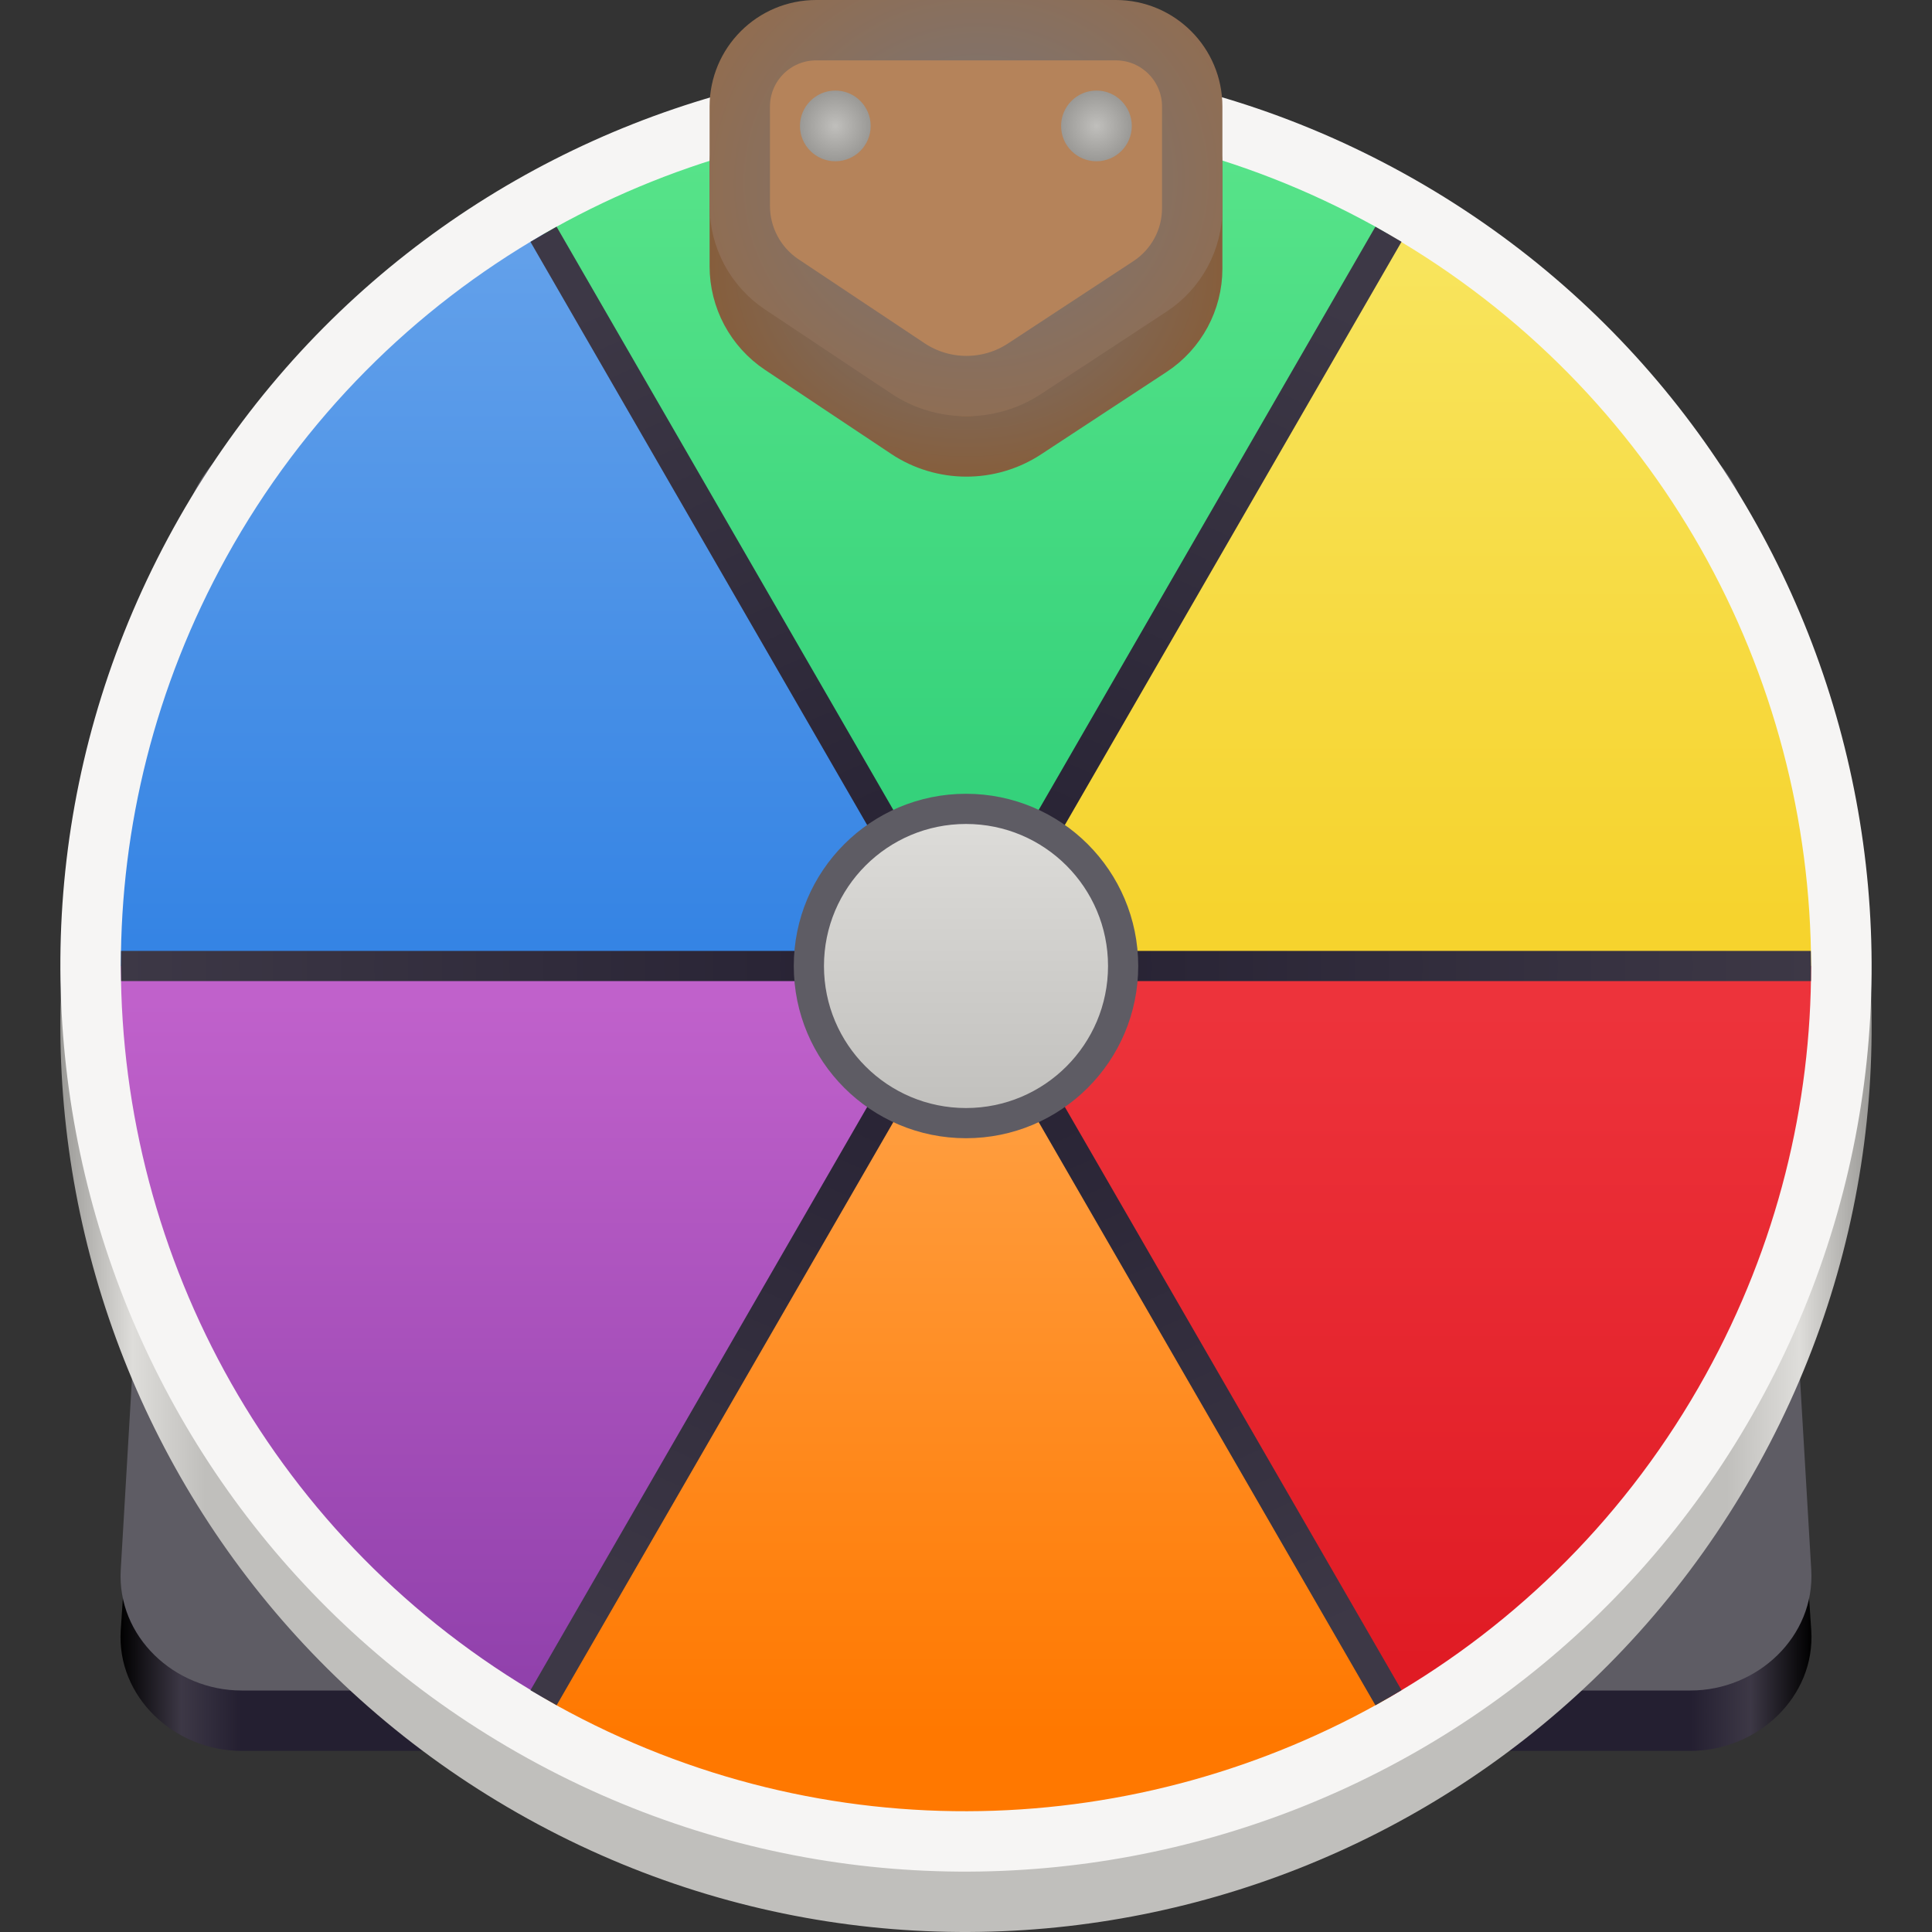 <?xml version="1.0" encoding="UTF-8"?>
<svg height="128px" viewBox="0 0 128 128" width="128px" xmlns="http://www.w3.org/2000/svg" xmlns:xlink="http://www.w3.org/1999/xlink">
    <rect x="0" y="0" width="128" height="128" fill="#333333" stroke="none"/>
    <linearGradient id="a" gradientUnits="userSpaceOnUse" x1="8" x2="120" y1="116" y2="116">
        <stop offset="0"/>
        <stop offset="0.036" stop-color="#3d3846"/>
        <stop offset="0.071" stop-color="#241f31"/>
        <stop offset="0.929" stop-color="#241f31"/>
        <stop offset="0.964" stop-color="#3d3846"/>
        <stop offset="1"/>
    </linearGradient>
    <linearGradient id="b" gradientUnits="userSpaceOnUse" x1="4" x2="124" y1="68" y2="68">
        <stop offset="0" stop-color="#9a9996"/>
        <stop offset="0.04" stop-color="#deddda"/>
        <stop offset="0.08" stop-color="#c0bfbc"/>
        <stop offset="0.92" stop-color="#c0bfbc"/>
        <stop offset="0.96" stop-color="#deddda"/>
        <stop offset="1" stop-color="#9a9996"/>
    </linearGradient>
    <linearGradient id="c" gradientUnits="userSpaceOnUse" x1="64" x2="64" y1="66.304" y2="111.076">
        <stop offset="0" stop-color="#c061cb"/>
        <stop offset="1" stop-color="#9141ac"/>
    </linearGradient>
    <linearGradient id="d" gradientUnits="userSpaceOnUse" x1="91.996" x2="91.996" y1="67.641" y2="114.862">
        <stop offset="0" stop-color="#ffa348"/>
        <stop offset="1" stop-color="#ff7800"/>
    </linearGradient>
    <linearGradient id="e" gradientUnits="userSpaceOnUse" x1="119.99" x2="119.99" y1="66.763" y2="110.31">
        <stop offset="0" stop-color="#ed333b"/>
        <stop offset="1" stop-color="#e01b24"/>
    </linearGradient>
    <linearGradient id="f" gradientUnits="userSpaceOnUse" x1="119.99" x2="119.99" y1="17.667" y2="61.101">
        <stop offset="0" stop-color="#f8e45c"/>
        <stop offset="1" stop-color="#f6d32d"/>
    </linearGradient>
    <linearGradient id="g" gradientUnits="userSpaceOnUse" x1="64" x2="64" y1="16.993" y2="62.355">
        <stop offset="0" stop-color="#62a0ea"/>
        <stop offset="1" stop-color="#3584e4"/>
    </linearGradient>
    <linearGradient id="h" gradientUnits="userSpaceOnUse" x1="91.986" x2="91.986" y1="10.157" y2="54.91">
        <stop offset="0" stop-color="#57e389"/>
        <stop offset="1" stop-color="#33d17a"/>
    </linearGradient>
    <radialGradient id="i" cx="64" cy="236" gradientTransform="matrix(1 0 0 0.875 0 -142.466)" gradientUnits="userSpaceOnUse" r="55.987">
        <stop offset="0" stop-color="#241f31"/>
        <stop offset="1" stop-color="#3d3846"/>
    </radialGradient>
    <radialGradient id="j" cx="64" cy="183.8" gradientTransform="matrix(1 0 0 0.812 0 34.623)" gradientUnits="userSpaceOnUse" r="16.989">
        <stop offset="0" stop-color="#77767b"/>
        <stop offset="1" stop-color="#865e3c"/>
    </radialGradient>
    <radialGradient id="k" cx="64.95" cy="179.452" gradientTransform="matrix(1.449 -0.08 0.072 1.306 -42.365 -47.189)" gradientUnits="userSpaceOnUse" r="16.989">
        <stop offset="0" stop-color="#77767b"/>
        <stop offset="1" stop-color="#986a44"/>
    </radialGradient>
    <linearGradient id="l" gradientUnits="userSpaceOnUse">
        <stop offset="0" stop-color="#c0bfbc"/>
        <stop offset="1" stop-color="#9a9996"/>
    </linearGradient>
    <radialGradient id="m" cx="55.343" cy="8.343" r="2.343" xlink:href="#l"/>
    <radialGradient id="n" cx="72.643" cy="8.343" r="2.343" xlink:href="#l"/>
    <linearGradient id="o" gradientUnits="userSpaceOnUse" x1="64.026" x2="64.026" y1="225.565" y2="246.437">
        <stop offset="0" stop-color="#deddda"/>
        <stop offset="1" stop-color="#c0bfbc"/>
    </linearGradient>
    <path d="m 20 40 h 88 c 4.434 0 7.707 3.578 8 8 l 4 60 c 0.293 4.422 -3.566 8 -8 8 h -96 c -4.434 0 -8.293 -3.578 -8 -8 l 4 -60 c 0.293 -4.422 3.566 -8 8 -8 z m 0 0" fill="url(#a)"/>
    <path d="m 20 28 h 88 c 4.434 0 7.738 3.574 8 8 l 4 68 c 0.262 4.426 -3.566 8 -8 8 h -96 c -4.434 0 -8.262 -3.574 -8 -8 l 4 -68 c 0.262 -4.426 3.566 -8 8 -8 z m 0 0" fill="#5e5c64"/>
    <path d="m 116.5 97.027 c -16.035 28.992 -52.535 39.504 -81.527 23.473 c -28.992 -16.035 -39.504 -52.535 -23.473 -81.527 c 16.035 -28.992 52.535 -39.504 81.527 -23.473 c 28.992 16.035 39.504 52.535 23.473 81.527 l -52.5 -29.027 z m 0 0" fill="url(#b)"/>
    <path d="m 116.5 93.027 c -16.035 28.992 -52.535 39.504 -81.527 23.473 c -28.992 -16.035 -39.504 -52.535 -23.473 -81.527 c 16.035 -28.992 52.535 -39.504 81.527 -23.473 c 28.992 16.035 39.504 52.535 23.473 81.527 l -52.5 -29.027 z m 0 0" fill="#f6f5f4"/>
    <path d="m 64 64 h -55.992 c 0.02 19.371 10.113 38.148 28.008 48.473 z m 0 0" fill="url(#c)"/>
    <path d="m 64 64 l -27.984 48.473 c 0.297 0.172 0.59 0.355 0.891 0.527 c 17.812 9.848 38.652 8.961 55.09 -0.512 z m 0 0" fill="url(#d)"/>
    <path d="m 64 64 l 27.996 48.488 c 8.535 -4.918 15.887 -12.145 21.004 -21.395 c 4.754 -8.605 7 -17.914 6.988 -27.094 z m 0 0" fill="url(#e)"/>
    <path d="m 64 64 h 55.988 c -0.016 -19.371 -10.109 -38.148 -28.004 -48.473 z m 0 0" fill="url(#f)"/>
    <path d="m 36.004 15.512 c -8.535 4.918 -15.887 12.145 -21.004 21.395 c -4.754 8.605 -7 17.914 -6.992 27.094 h 55.992 z m 0 0" fill="url(#g)"/>
    <path d="m 36.004 15.512 l 27.996 48.488 l 27.984 -48.473 c -0.297 -0.172 -0.59 -0.355 -0.891 -0.527 c -17.812 -9.848 -38.652 -8.961 -55.09 0.512 z m 0 0" fill="url(#h)"/>
    <path d="m 36.875 15.02 c -0.582 0.324 -1.156 0.66 -1.73 1.004 l 27.121 46.977 h -54.246 c -0.012 0.668 -0.008 1.332 0.008 2 h 54.238 l -27.121 46.98 c 0.574 0.344 1.152 0.672 1.734 0.996 l 27.121 -46.977 l 27.125 46.98 c 0.582 -0.324 1.156 -0.66 1.73 -1.004 l -27.121 -46.977 h 54.246 c 0.012 -0.668 0.008 -1.332 -0.008 -2 h -54.238 l 27.121 -46.98 c -0.574 -0.344 -1.152 -0.672 -1.734 -0.996 l -27.121 46.977 z m 0 0" fill="url(#i)"/>
    <path d="m 54.074 172.011 h 19.852 c 2.797 0 5.062 2.266 5.062 5.062 v 6.73 c 0 2.086 -1.051 4.035 -2.797 5.18 l -8.312 5.457 c -2.352 1.543 -5.398 1.531 -7.738 -0.027 l -8.344 -5.559 c -1.742 -1.16 -2.785 -3.113 -2.785 -5.203 v -6.578 c 0 -2.797 2.266 -5.062 5.062 -5.062 z m 0 0" fill="#986a44" stroke="url(#j)" stroke-width="4" transform="matrix(1 0 0 1 -0 -166.011)"/>
    <path d="m 54.074 172.011 h 19.852 c 2.797 0 5.062 2.266 5.062 5.062 v 6.73 c 0 2.086 -1.051 4.035 -2.797 5.18 l -8.312 5.457 c -2.352 1.543 -5.398 1.531 -7.738 -0.027 l -8.344 -5.559 c -1.742 -1.16 -2.785 -3.113 -2.785 -5.203 v -6.578 c 0 -2.797 2.266 -5.062 5.062 -5.062 z m 0 0" fill="#b5835a" stroke="url(#k)" stroke-width="4" transform="matrix(1 0 0 1 0 -170.011)"/>
    <path d="m 57.684 8.344 c 0 1.293 -1.047 2.34 -2.34 2.34 s -2.344 -1.047 -2.344 -2.34 s 1.051 -2.344 2.344 -2.344 s 2.34 1.051 2.34 2.344 z m 0 0" fill="url(#m)"/>
    <path d="m 74.984 8.344 c 0 1.293 -1.047 2.34 -2.34 2.34 c -1.297 0 -2.344 -1.047 -2.344 -2.34 s 1.047 -2.344 2.344 -2.344 c 1.293 0 2.34 1.051 2.34 2.344 z m 0 0" fill="url(#n)"/>
    <path d="m 74.41 236 c 0 5.75 -4.66 10.41 -10.41 10.41 s -10.41 -4.66 -10.41 -10.41 s 4.66 -10.41 10.41 -10.41 s 10.41 4.66 10.41 10.41 z m 0 0" fill="url(#o)" stroke="#5e5c64" stroke-width="2" transform="matrix(1 0 0 1 0 -172)"/>
</svg>
